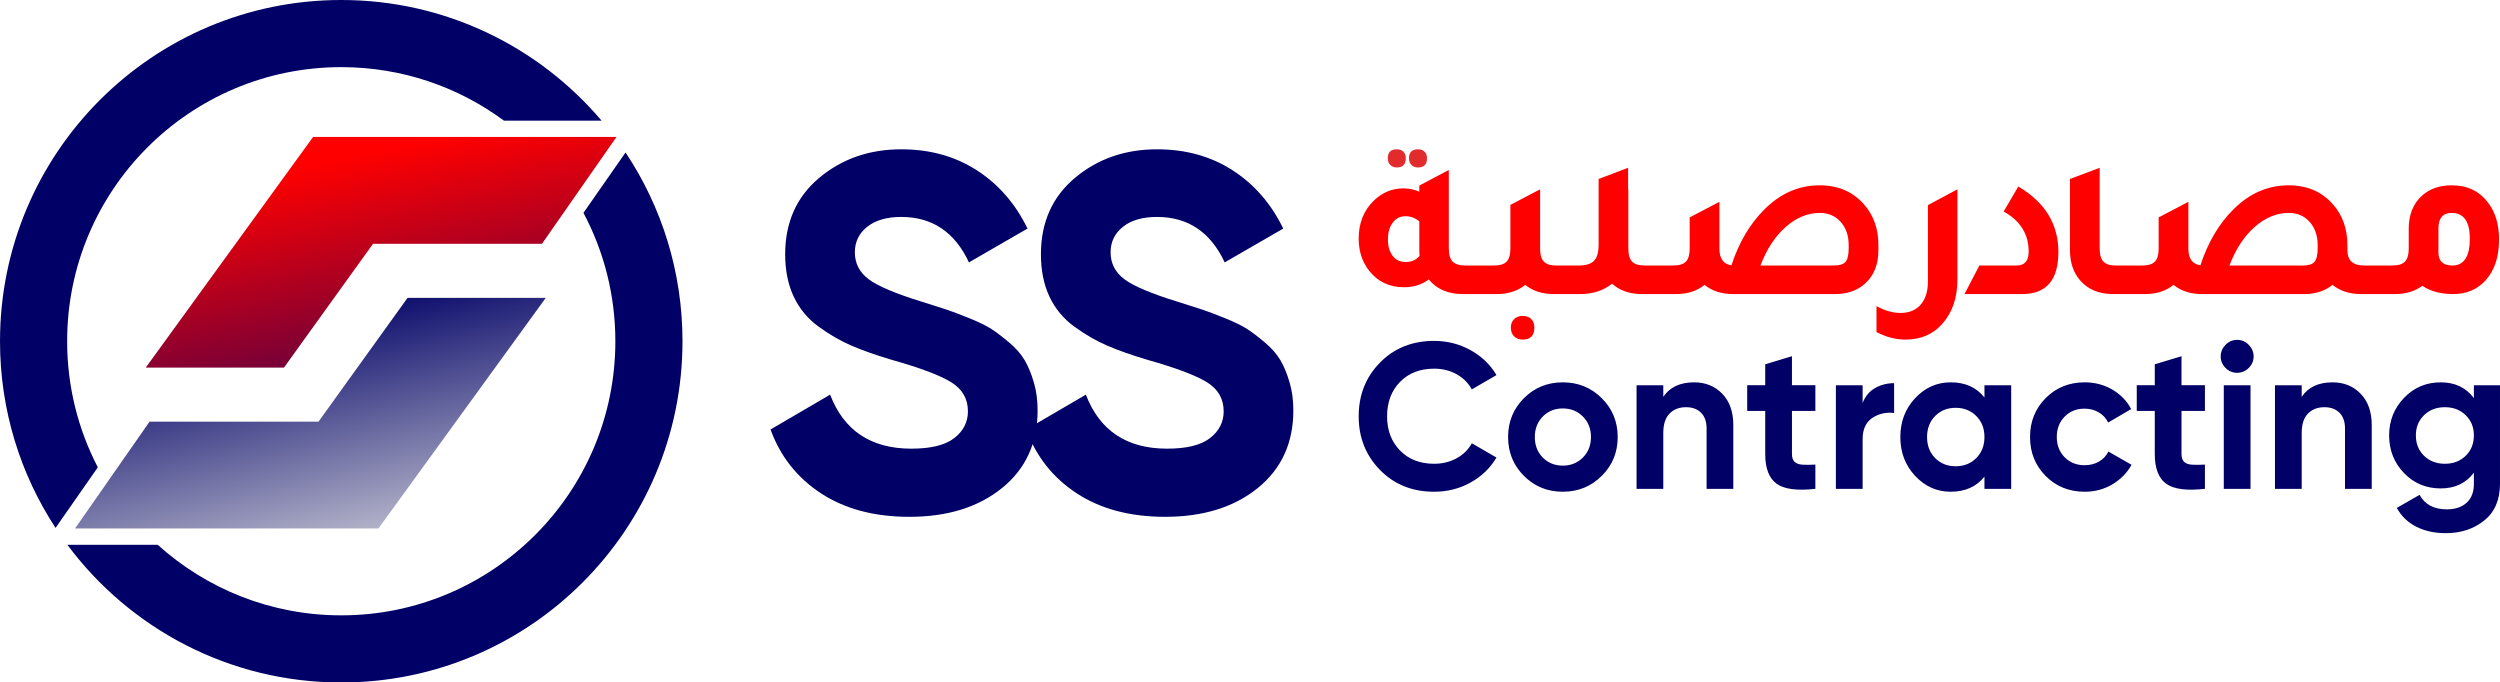 <?xml version="1.0" encoding="UTF-8"?>
<!DOCTYPE svg PUBLIC "-//W3C//DTD SVG 1.1//EN" "http://www.w3.org/Graphics/SVG/1.1/DTD/svg11.dtd">
<!-- Creator: CorelDRAW -->
<svg xmlns="http://www.w3.org/2000/svg" xml:space="preserve" width="82.208mm" height="22.442mm" version="1.1" style="shape-rendering:geometricPrecision; text-rendering:geometricPrecision; image-rendering:optimizeQuality; fill-rule:evenodd; clip-rule:evenodd"
viewBox="0 0 30992.16 8460.64"
 xmlns:xlink="http://www.w3.org/1999/xlink"
 xmlns:xodm="http://www.corel.com/coreldraw/odm/2003">
 <defs>
  <style type="text/css">
   <![CDATA[
    .fil4 {fill:#000066}
    .fil0 {fill:#000066;fill-rule:nonzero}
    .fil1 {fill:#000066;fill-rule:nonzero}
    .fil3 {fill:#E12B2D;fill-rule:nonzero}
    .fil2 {fill:red;fill-rule:nonzero}
    .fil5 {fill:url(#id0)}
    .fil6 {fill:url(#id1)}
   ]]>
  </style>
  <linearGradient id="id0" gradientUnits="userSpaceOnUse" x1="7294.78" y1="6822.55" x2="5516.1" y2="-579.3">
   <stop offset="0" style="stop-opacity:1; stop-color:#E6E6E6"/>
   <stop offset="0.502" style="stop-opacity:1; stop-color:#000066"/>
   <stop offset="1" style="stop-opacity:1; stop-color:red"/>
  </linearGradient>
  <linearGradient id="id1" gradientUnits="userSpaceOnUse" x1="2165.14" y1="2379.8" x2="3950.31" y2="11148.72">
   <stop offset="0" style="stop-opacity:1; stop-color:red"/>
   <stop offset="0.502" style="stop-opacity:1; stop-color:#000066"/>
   <stop offset="1" style="stop-opacity:1; stop-color:#E6E6E6"/>
  </linearGradient>
 </defs>
 <g id="Layer_x0020_1">
  <g id="_1914771229568">
   <path class="fil0" d="M11273.36 6407.02c-433.93,0 -799.01,-97 -1095.29,-291.04 -296.25,-193.97 -504.84,-457.87 -625.86,-791.66l738.54 -431.85c171.04,446.48 506.91,669.63 1007.57,669.63 242.03,0 419.37,-43.73 532.02,-131.42 112.65,-87.58 168.97,-198.19 168.97,-331.68 0,-154.42 -68.8,-274.3 -206.52,-359.81 -137.72,-85.62 -383.86,-178.4 -738.54,-278.56 -196.04,-58.36 -361.92,-116.83 -497.56,-175.23 -135.57,-58.4 -271.21,-136.62 -406.78,-234.72 -135.57,-98.02 -238.83,-222.13 -309.78,-372.32 -70.95,-150.2 -106.39,-325.46 -106.39,-525.8 0,-396.34 140.85,-712.34 422.46,-948.15 281.62,-235.74 620.62,-353.55 1016.99,-353.55 354.64,0 666.53,86.56 935.67,259.68 269.06,173.19 478.79,414.17 628.98,722.86l-726.06 419.34c-175.19,-375.49 -454.74,-563.27 -838.6,-563.27 -179.41,0 -320.22,40.68 -422.46,122.03 -102.2,81.39 -153.29,186.73 -153.29,316.11 0,137.68 57.34,249.23 172.06,334.85 114.72,85.5 334.85,178.36 660.28,278.45 133.57,41.77 234.68,74.04 303.56,97.04 68.84,22.92 162.71,58.4 281.66,106.39 118.87,47.95 210.67,92.82 275.32,134.51 64.69,41.77 138.77,98.1 222.2,169.01 83.47,70.95 147.1,143.98 190.87,219.07 43.84,75.1 81.39,165.8 112.65,272.27 31.37,106.35 46.94,222.13 46.94,347.33 0,404.71 -147.03,725.95 -441.2,963.76 -294.13,237.89 -676.98,356.75 -1148.41,356.75zm3170.48 0c-433.93,0 -799.01,-97 -1095.29,-291.04 -296.25,-193.97 -504.84,-457.87 -625.86,-791.66l738.54 -431.85c171.04,446.48 506.91,669.63 1007.57,669.63 242.03,0 419.37,-43.73 532.02,-131.42 112.65,-87.58 168.97,-198.19 168.97,-331.68 0,-154.42 -68.8,-274.3 -206.52,-359.81 -137.72,-85.62 -383.86,-178.4 -738.54,-278.56 -196.04,-58.36 -361.92,-116.83 -497.56,-175.23 -135.57,-58.4 -271.21,-136.62 -406.78,-234.72 -135.57,-98.02 -238.83,-222.13 -309.78,-372.32 -70.95,-150.2 -106.39,-325.46 -106.39,-525.8 0,-396.34 140.85,-712.34 422.46,-948.15 281.62,-235.74 620.62,-353.55 1016.99,-353.55 354.64,0 666.53,86.56 935.67,259.68 269.06,173.19 478.75,414.17 628.98,722.86l-726.06 419.34c-175.19,-375.49 -454.74,-563.27 -838.6,-563.27 -179.41,0 -320.22,40.68 -422.46,122.03 -102.24,81.39 -153.29,186.73 -153.29,316.11 0,137.68 57.34,249.23 172.06,334.85 114.72,85.5 334.85,178.36 660.24,278.45 133.61,41.77 234.72,74.04 303.6,97.04 68.84,22.92 162.71,58.4 281.66,106.39 118.83,47.95 210.67,92.82 275.32,134.51 64.69,41.77 138.77,98.1 222.2,169.01 83.47,70.95 147.1,143.98 190.87,219.07 43.84,75.1 81.39,165.8 112.65,272.27 31.33,106.35 46.94,222.13 46.94,347.33 0,404.71 -147.03,725.95 -441.2,963.76 -294.13,237.89 -676.98,356.75 -1148.41,356.75z"/>
   <path class="fil1" d="M17778.51 6096.07c-270.57,0 -494.06,-89.91 -670.42,-269.7 -176.4,-179.83 -264.62,-401.58 -264.62,-665.33 0,-265.44 88.22,-487.61 264.62,-666.57 176.36,-179 399.84,-268.46 670.42,-268.46 162.71,0 312.95,38.11 450.85,114.31 137.83,76.23 245.28,179.41 322.33,309.55l-305.67 177.23c-44.52,-80.49 -107.9,-143.41 -190.08,-188.8 -82.19,-45.39 -174.7,-68.05 -277.43,-68.05 -174.66,0 -315.55,54.78 -422.54,164.41 -107.03,109.59 -160.56,251.72 -160.56,426.39 0,172.97 53.53,314.27 160.56,423.86 106.99,109.59 247.88,164.41 422.54,164.41 102.73,0 195.66,-22.73 278.72,-68.09 83.05,-45.39 145.97,-107.44 188.8,-186.24l305.67 177.26c-77.06,130.14 -184.05,233.32 -321.09,309.52 -136.96,76.23 -287.69,114.31 -452.1,114.31zm2078.13 -196.53c-131.87,131.01 -292.85,196.53 -482.94,196.53 -190.08,0 -350.65,-65.52 -481.65,-196.53 -130.97,-130.97 -196.49,-291.53 -196.49,-481.62 0,-190.08 65.52,-350.65 196.49,-481.65 131.01,-131.01 291.57,-196.49 481.65,-196.49 190.08,0 351.06,65.48 482.94,196.49 131.84,131.01 197.77,291.57 197.77,481.65 0,190.08 -65.94,350.65 -197.77,481.62zm-730.81 -227.29c65.94,66.77 148.58,100.17 247.88,100.17 99.3,0 182.39,-33.4 249.16,-100.17 66.8,-66.8 100.17,-151.55 100.17,-254.32 0,-102.73 -33.36,-187.52 -100.17,-254.29 -66.77,-66.8 -149.86,-100.21 -249.16,-100.21 -99.3,0 -181.94,33.4 -247.88,100.21 -65.94,66.77 -98.89,151.55 -98.89,254.29 0,102.77 32.95,187.52 98.89,254.32zm1876.47 -932.47c140.43,0 256.43,47.09 348.05,141.26 91.65,94.21 137.42,224.35 137.42,390.46l0 788.61 -331.34 0 0 -747.51c0,-85.62 -23.11,-151.1 -69.37,-196.49 -46.22,-45.39 -107.9,-68.09 -184.96,-68.09 -85.58,0 -154.12,26.54 -205.46,79.62 -51.38,53.08 -77.06,132.7 -77.06,238.94l0 693.53 -331.38 0 0 -1284.36 331.38 0 0 143.83c80.45,-119.89 208.03,-179.79 382.73,-179.79zm1502.72 354.49l-290.29 0 0 534.28c0,44.52 11.16,77.06 33.4,97.6 22.24,20.58 54.82,32.12 97.6,34.68 42.83,2.56 95.91,2.15 159.28,-1.28l0 300.54c-227.74,25.67 -388.31,4.26 -481.65,-64.2 -93.34,-68.5 -139.98,-190.95 -139.98,-367.35l0 -534.28 -223.48 0 0 -318.53 223.48 0 0 -259.45 331.34 -100.17 0 359.62 290.29 0 0 318.53zm585.67 -97.6c30.8,-82.22 81.77,-143.86 152.84,-184.96 71.03,-41.13 150.27,-61.68 237.58,-61.68l0 369.91c-101.04,-11.99 -191.36,8.56 -270.99,61.64 -79.62,53.08 -119.43,141.3 -119.43,264.62l0 613.9 -331.38 0 0 -1284.36 331.38 0 0 220.92zm1510.41 -220.92l331.38 0 0 1284.36 -331.38 0 0 -151.55c-99.3,125.01 -238.9,187.52 -418.69,187.52 -171.27,0 -318.11,-65.52 -440.56,-196.53 -122.45,-130.97 -183.67,-291.53 -183.67,-481.62 0,-190.08 61.22,-350.65 183.67,-481.65 122.45,-131.01 269.29,-196.49 440.56,-196.49 179.79,0 319.39,62.51 418.69,187.52l0 -151.55zm-611.34 902.91c66.77,67.63 151.55,101.45 254.29,101.45 102.77,0 187.97,-33.82 255.57,-101.45 67.67,-67.63 101.49,-154.57 101.49,-260.73 0,-106.2 -33.82,-193.1 -101.49,-260.73 -67.6,-67.63 -152.8,-101.49 -255.57,-101.49 -102.73,0 -187.52,33.85 -254.29,101.49 -66.8,67.63 -100.17,154.53 -100.17,260.73 0,106.16 33.36,193.1 100.17,260.73zm1854.61 417.41c-193.51,0 -354.87,-65.07 -484.22,-195.21 -129.27,-130.14 -193.93,-291.16 -193.93,-482.94 0,-191.82 64.66,-352.76 193.93,-482.94 129.35,-130.14 290.7,-195.21 484.22,-195.21 125.01,0 238.94,29.97 341.67,89.88 102.73,59.98 180.66,140.43 233.74,241.51l-285.12 166.97c-25.67,-53.12 -64.62,-95.04 -116.87,-125.88 -52.25,-30.84 -110.88,-46.26 -175.98,-46.26 -99.3,0 -181.49,32.99 -246.59,98.89 -65.07,65.97 -97.6,150.31 -97.6,253.04 0,101.04 32.53,184.5 97.6,250.44 65.11,65.94 147.29,98.92 246.59,98.92 66.8,0 126.33,-15 178.55,-44.98 52.25,-29.97 91.2,-71.48 116.87,-124.56l287.69 164.37c-56.47,101.04 -136.13,181.98 -238.87,242.75 -102.73,60.81 -216.66,91.2 -341.67,91.2zm1489.9 -1001.8l-290.25 0 0 534.28c0,44.52 11.12,77.06 33.4,97.6 22.24,20.58 54.78,32.12 97.6,34.68 42.83,2.56 95.91,2.15 159.24,-1.28l0 300.54c-227.74,25.67 -388.31,4.26 -481.62,-64.2 -93.34,-68.5 -140.02,-190.95 -140.02,-367.35l0 -534.28 -223.45 0 0 -318.53 223.45 0 0 -259.45 331.38 -100.17 0 359.62 290.25 0 0 318.53zm398.15 -472.68c-54.78,0 -102.32,-20.09 -142.54,-60.36 -40.26,-40.23 -60.36,-87.77 -60.36,-142.54 0,-54.82 20.09,-102.77 60.36,-143.86 40.23,-41.09 87.77,-61.64 142.54,-61.64 56.51,0 104.92,20.55 145.14,61.64 40.26,41.09 60.36,89.05 60.36,143.86 0,54.78 -20.09,102.32 -60.36,142.54 -40.23,40.26 -88.63,60.36 -145.14,60.36zm-164.41 1438.51l0 -1284.36 331.42 0 0 1284.36 -331.42 0zm1348.64 -1320.33c140.43,0 256.43,47.09 348.05,141.26 91.65,94.21 137.42,224.35 137.42,390.46l0 788.61 -331.34 0 0 -747.51c0,-85.62 -23.11,-151.1 -69.37,-196.49 -46.26,-45.39 -107.9,-68.09 -184.96,-68.09 -85.58,0 -154.12,26.54 -205.46,79.62 -51.38,53.08 -77.06,132.7 -77.06,238.94l0 693.53 -331.38 0 0 -1284.36 331.38 0 0 143.83c80.45,-119.89 208.03,-179.79 382.73,-179.79zm1751.84 35.97l323.69 0 0 1222.72c0,198.68 -65.52,350.23 -196.49,454.66 -131.01,104.47 -289.01,156.68 -473.93,156.68 -138.74,0 -260.73,-26.54 -366.07,-79.62 -105.33,-53.08 -186.24,-130.97 -242.75,-233.74l282.56 -161.85c65.07,119.89 177.26,179.79 336.51,179.79 104.47,0 186.65,-27.37 246.59,-82.19 59.94,-54.78 89.88,-132.7 89.88,-233.74l0 -138.74c-97.57,130.14 -234.57,195.25 -410.97,195.25 -181.52,0 -333.53,-63.79 -455.94,-191.36 -122.45,-127.58 -183.67,-283.01 -183.67,-466.23 0,-181.52 61.64,-336.51 184.96,-464.95 123.28,-128.44 274.83,-192.65 454.66,-192.65 176.4,0 313.4,65.07 410.97,195.21l0 -159.24zm-617.75 874.64c67.63,65.94 153.7,98.92 258.17,98.92 104.43,0 190.5,-32.99 258.17,-98.92 67.63,-65.9 101.41,-150.27 101.41,-253 0,-101.04 -33.78,-184.54 -101.41,-250.48 -67.67,-65.9 -153.74,-98.89 -258.17,-98.89 -104.47,0 -190.54,32.99 -258.17,98.89 -67.63,65.94 -101.45,149.44 -101.45,250.48 0,102.73 33.82,187.1 101.45,253z"/>
   <path class="fil2" d="M18168.25 3291.69l263.26 0 0 353.89 -298.32 0c-181.37,0 -321.73,-60.43 -421.11,-181.34 -83.84,64.39 -186.24,96.55 -307.07,96.55 -179.41,0 -322.71,-67.29 -429.97,-201.77 -87.73,-111.14 -131.61,-244.71 -131.61,-400.71 0,-193.02 62.39,-349.97 187.18,-470.83 105.3,-101.41 227.14,-152.04 365.58,-152.04 72.16,0 138.4,13.61 198.83,40.9l0 -76.04 365.61 -193.02 0 973.9c0,76 16.06,130.1 48.22,162.26 32.23,32.23 85.35,48.26 159.4,48.26zm-573.23 -546.87c-50.63,-42.86 -108.2,-64.32 -172.51,-64.32 -64.32,0 -116.49,26.31 -156.49,78.98 -39.92,52.63 -59.94,121.81 -59.94,207.58 0,85.84 19.53,154.08 58.47,204.79 39.06,50.71 92.67,76.04 160.87,76.04 74.12,0 131.61,-25.33 172.59,-76.04 -2,-15.65 -2.98,-40.04 -2.98,-73.14l0 -353.89zm1702.19 546.87l263.18 0 0 353.89 -298.32 0c-142.32,0 -260.28,-37.96 -353.89,-114.04 -93.57,76.08 -211.5,114.04 -353.81,114.04l-298.32 0 0 -353.89 263.18 0c74.08,0 126.75,-16.02 157.92,-48.26 31.18,-32.16 46.82,-86.26 46.82,-162.26l0 -541.07 368.48 -193.02 0 734.09c0,76 15.61,130.1 46.79,162.26 31.22,32.23 83.84,48.26 157.96,48.26zm1093.71 0l263.26 0 0 353.89 -298.32 0c-152.12,0 -275.89,-42.9 -371.38,-128.71 -107.26,85.8 -238.87,128.71 -394.87,128.71l-204.67 0 0 -353.89 184.2 0c89.73,0 153.63,-19.57 191.55,-58.47 38,-38.87 57.08,-105.3 57.08,-198.83l0 -815.64 365.58 -138.92 0 270.2 2.9 -2.94 0 734.09c0,76 15.57,130.1 46.82,162.26 31.18,32.23 83.84,48.26 157.85,48.26zm1073.39 -2.9c93.57,-284.63 230.04,-515.7 409.38,-693.11 198.94,-198.83 427.03,-298.32 684.37,-298.32 230.12,0 414.32,79.96 552.72,239.85 116.98,134.55 175.53,301.22 175.53,500.09l0 64.32c0,177.45 -55.57,315.89 -166.71,415.26 -95.57,85.8 -219.34,128.71 -371.46,128.71l-1263.4 0c-142.32,0 -260.24,-37.96 -353.89,-114.04 -93.57,76.08 -211.5,114.04 -353.81,114.04l-298.32 0 0 -353.89 263.18 0c74.12,0 126.75,-16.02 157.92,-48.26 31.22,-32.16 46.82,-86.26 46.82,-162.26l0 -386.05 368.48 -192.99 0 579.03c0,124.75 49.73,194 149.18,207.61zm1453.44 -210.59l0 -40.9c0,-116.98 -33.1,-212.55 -99.38,-286.59 -66.31,-74.08 -152.12,-111.1 -257.41,-111.1 -152.04,0 -293.87,58.47 -425.48,175.42 -131.61,116.98 -235.47,275.89 -311.44,476.68l909.55 0c70.12,0 118.42,-15.04 144.73,-45.28 26.31,-30.27 39.43,-86.33 39.43,-168.22zm1435.88 567.38l184.28 -353.89 462.05 0c99.45,0 149.18,-57.49 149.18,-172.51 0,-216.43 -103.34,-382.16 -309.97,-497.19l181.26 -309.97c331.46,194.98 497.19,465.97 497.19,813 0,347.07 -150.12,520.56 -450.36,520.56l-713.62 0zm1845.41 0c-177.38,0 -314.98,-56.51 -412.36,-169.61 -83.84,-97.38 -125.73,-223.22 -125.73,-377.26l0 -879.95 368.48 -138.92 0 1001.35c0,76 15.57,130.1 46.82,162.26 31.18,32.23 83.84,48.26 157.85,48.26l263.26 0 0 353.89 -298.32 0zm3105.9 -353.89l263.22 0 0 353.89 -298.32 0c-142.32,0 -260.32,-37.96 -353.85,-114.04 -93.57,76.08 -211.57,114.04 -353.89,114.04l-1263.44 0c-142.32,0 -260.24,-37.96 -353.89,-114.04 -93.53,76.08 -211.5,114.04 -353.81,114.04l-298.28 0 0 -353.89 263.15 0c74.12,0 126.78,-16.02 157.96,-48.26 31.18,-32.16 46.82,-86.26 46.82,-162.26l0 -386.05 368.44 -192.99 0 579.03c0,124.75 49.73,194 149.22,207.61 93.53,-284.63 230.01,-515.7 409.35,-693.11 198.94,-198.83 427.03,-298.32 684.37,-298.32 230.12,0 414.32,79.96 552.76,239.85 116.95,134.55 175.49,301.22 175.49,500.09l0 61.41c0,128.67 68.24,192.99 204.71,192.99zm-757.43 0c70.16,0 118.42,-15.04 144.73,-45.28 26.35,-30.27 39.47,-86.33 39.47,-168.22l0 -40.9c0,-116.98 -33.14,-212.55 -99.41,-286.59 -66.31,-74.08 -152.08,-111.1 -257.38,-111.1 -152.04,0 -293.87,58.47 -425.52,175.42 -131.61,116.98 -235.44,275.89 -311.44,476.68l909.55 0zm1313.09 -453.27c0,-175.49 54.59,-312.95 163.77,-412.36 95.49,-85.77 218.36,-128.71 368.48,-128.71 192.99,0 343.18,71.22 450.33,213.53 91.69,118.91 137.45,271.97 137.45,459.18 0,216.32 -57.49,386.99 -172.51,511.74 -103.34,109.18 -234.91,163.77 -394.79,163.77 -156,0 -283.65,-34.08 -383.11,-102.36 -93.57,68.27 -206.71,102.36 -339.22,102.36l-298.32 0 0 -353.89 263.15 0c74.12,0 126.78,-16.02 157.96,-48.26 31.18,-32.16 46.82,-86.26 46.82,-162.26l0 -242.75zm368.44 289.5c0,109.18 57.53,163.77 172.55,163.77 144.32,0 216.4,-111.1 216.4,-333.38 0,-212.51 -74.99,-318.71 -225.14,-318.71 -109.22,0 -163.81,64.32 -163.81,193.02l0 295.3zm-5963.1 336.32c0,226.2 -62.47,409.46 -187.22,549.82 -115.02,130.63 -267.1,195.93 -456.24,195.93 -122.79,0 -242.67,-31.18 -359.73,-93.53l0 -321.73c101.41,56.55 200.9,84.79 298.32,84.79 107.26,0 190.61,-34.57 250.06,-103.75 59.45,-69.25 89.16,-165.24 89.16,-288.1l0 -944.61 365.65 -195.96 0 1117.16z"/>
   <path class="fil3" d="M17316.87 2076.02c-34.12,0 -61.41,-10.25 -81.88,-30.73 -20.47,-20.43 -30.73,-48.33 -30.73,-83.58 0,-73.93 37.51,-110.88 112.61,-110.88 34.12,0 61.15,9.95 81.02,29.86 19.91,19.87 29.86,46.9 29.86,81.02 0,76.23 -36.95,114.31 -110.88,114.31zm262.69 0c-34.12,0 -61.41,-10.25 -81.88,-30.73 -20.47,-20.43 -30.69,-48.33 -30.69,-83.58 0,-73.93 37.55,-110.88 112.57,-110.88 34.12,0 61.15,9.95 81.05,29.86 19.91,19.87 29.86,46.9 29.86,81.02 0,76.23 -36.95,114.31 -110.91,114.31z"/>
   <path class="fil2" d="M18876.71 3916.34c44.49,0 79.74,12.93 105.67,38.94 25.94,25.94 38.94,61.11 38.94,105.67 0,99.3 -48.18,149.03 -144.62,149.03 -44.49,0 -80.07,-13.35 -106.77,-40.04 -26.69,-26.73 -40.04,-63.03 -40.04,-108.99 0,-43.09 13.35,-77.89 40.04,-104.58 26.69,-26.73 62.28,-40.04 106.77,-40.04z"/>
  </g>
  <g id="_1914771228368">
   <path class="fil4" d="M7232.95 2638.5c252.29,474.87 395.43,1016.58 395.43,1591.84 0,1876.66 -1521.38,3398.04 -3398.08,3398.04 -875.24,0 -1673.12,-330.97 -2275.53,-874.49l-1119.72 0c771.08,1035.69 2004.73,1706.75 3395.25,1706.75 2336.34,0 4230.3,-1894 4230.3,-4230.3 0,-865.33 -260.02,-1669.8 -705.89,-2339.96l-521.77 748.12z"/>
   <path class="fil4" d="M832.22 4230.34c0,-1876.7 1521.38,-3398.08 3398.08,-3398.08 755.35,0 1453.03,246.52 2017.25,663.4l1210.02 0c-776.01,-914.83 -1933.66,-1495.67 -3227.26,-1495.67 -2336.3,0 -4230.3,1894 -4230.3,4230.34 0,854.13 253.23,1649.11 688.59,2314.06l523.8 -751.02c-242.86,-467.93 -380.17,-999.42 -380.17,-1563.04z"/>
   <polygon class="fil5" points="4691.41,6551.6 930.21,6551.6 1853.97,5227.09 3948.38,5227.09 5052.16,3692.59 6765.73,3692.59 "/>
   <polygon class="fil6" points="3881.09,1697.93 7642.29,1697.93 6718.53,3022.44 4624.12,3022.44 3520.34,4556.94 1806.77,4556.94 "/>
  </g>
 </g>
</svg>
